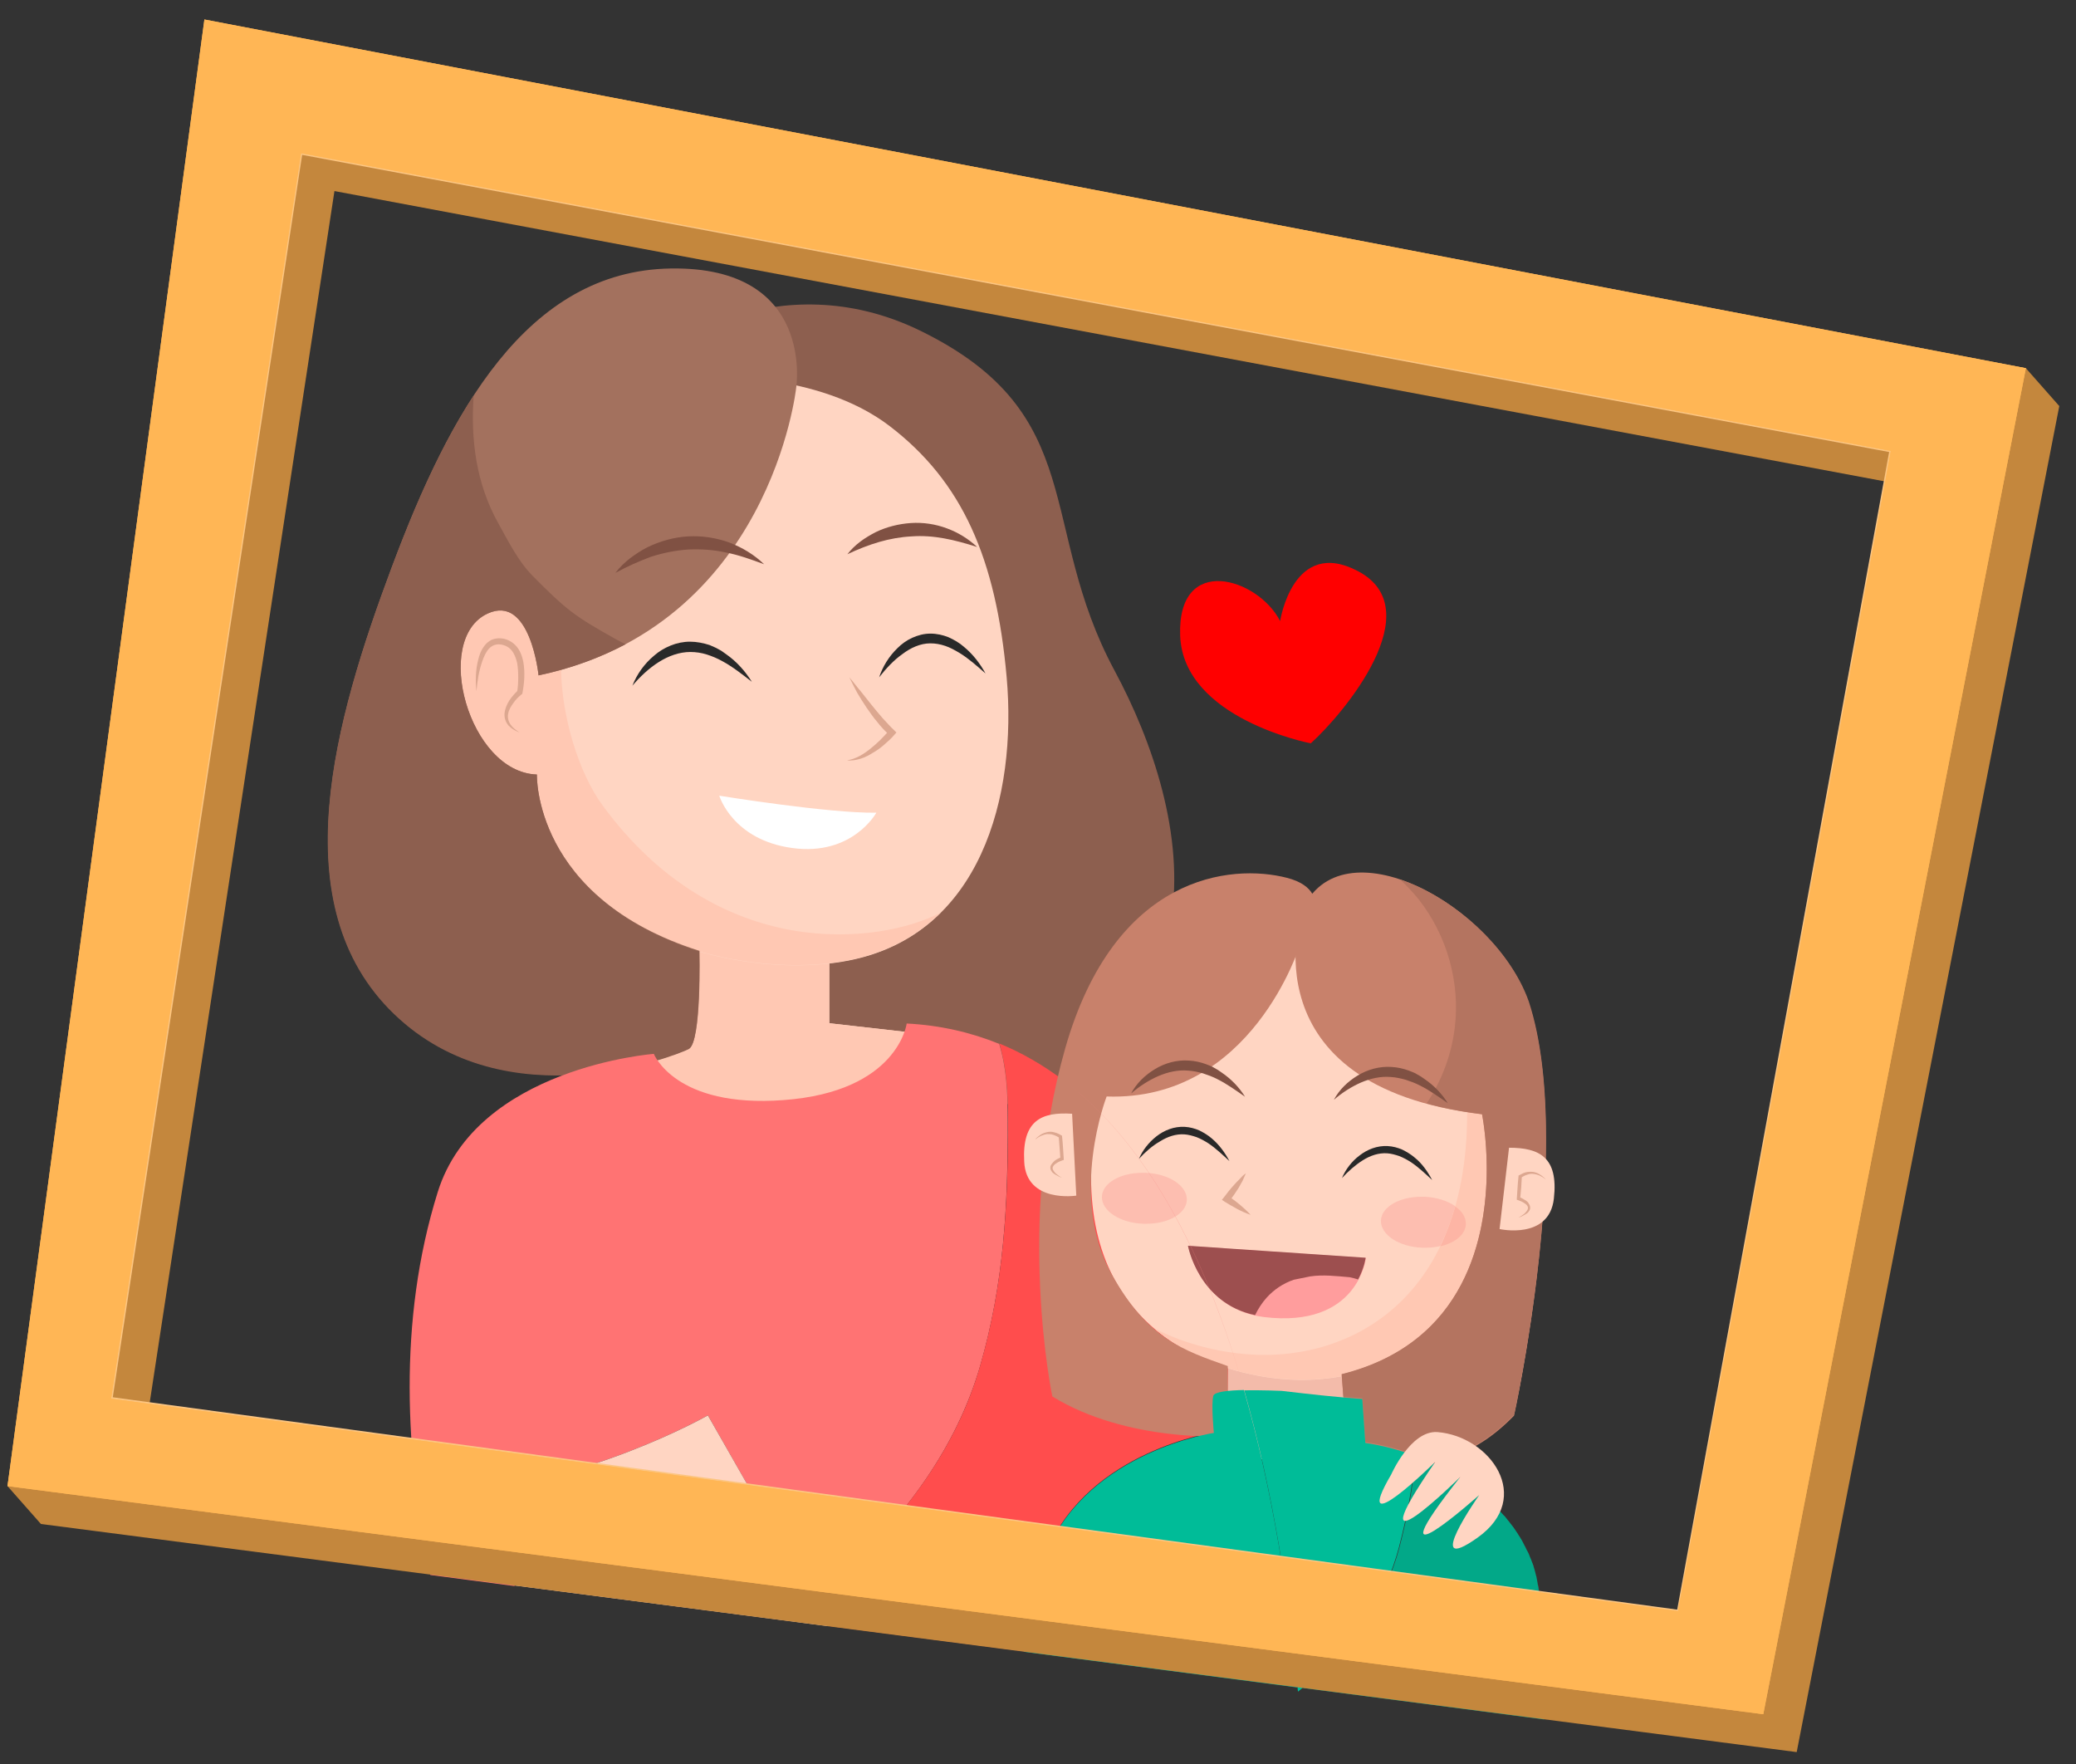 <?xml version="1.0" encoding="utf-8"?>
<!-- Generator: Adobe Illustrator 22.0.1, SVG Export Plug-In . SVG Version: 6.00 Build 0)  -->
<svg version="1.1" id="Capa_1" xmlns="http://www.w3.org/2000/svg" xmlns:xlink="http://www.w3.org/1999/xlink" x="0px" y="0px"
	 viewBox="0 0 745.5 633.5" style="enable-background:new 0 0 745.5 633.5;" xml:space="preserve">
<rect x="0" y="0" width="745.5" height="633.5" fill="#333333" stroke="none"/>
<style type="text/css">
	.st0{fill:#8D5F4F;}
	.st1{fill:#FFDCC9;}
	.st2{fill:#FFC8B3;}
	.st3{fill:#FFD5C2;}
	.st4{fill:#A3715E;}
	.st5{fill:#805143;}
	.st6{fill:#DCA790;}
	.st7{fill:#292929;}
	.st8{fill:#FFFFFF;}
	.st9{fill:#FF7373;}
	.st10{fill:#FF4D4D;}
	.st11{fill:#F88985;}
	.st12{fill:#E37B7B;}
	.st13{fill:#F3BBAA;}
	.st14{fill:#C8816B;}
	.st15{fill:#E5B4A1;}
	.st16{fill:#E5E5E5;}
	.st17{fill:#B47460;}
	.st18{fill:#FF9D9D;}
	.st19{fill:#9D4F4F;}
	.st20{fill:#FDBEB0;}
	.st21{fill:#FDB5A5;}
	.st22{fill:#FF0000;}
	.st23{fill:#00AB90;}
	.st24{fill:#00BC98;}
	.st25{fill:#F0F0F0;}
	.st26{fill:#A96D5A;}
	.st27{fill:#02A888;}
	.st28{fill:#C4873D;}
	.st29{fill:#FCC581;}
	.st30{fill:#FFB655;}
</style>
<g>
	<path class="st0" d="M234.7,127.4c0,0,43.9-34.3,96.3-8.4c60.4,29.8,41.3,69.8,69.2,121.7c27.4,50.9,46.7,135.9-60.3,162.7
		c-83.6,20.9-73.8-105.6-73.8-105.6L234.7,127.4z"/>
	<path class="st1" d="M297.8,327.3v40.1l58.7,6.7c0,0-55.3,47.2-151.5,5.9l44.7-11.5v-41.3H297.8z"/>
	<path class="st2" d="M297.8,327.3v40.1l53.1,6c0,0-49.7,47.9-146,6.6l44.7-11.5v-41.3H297.8z"/>
	<path class="st3" d="M253.8,135.4c0,0,39.7-2.3,65.7,17.6c26,19.9,38.2,47.4,42,90.2c3.8,42.8-9.4,92.5-56.8,101.7
		c-48.4,9.4-121-20.5-125.6-71.7c0,0-1.8,7.5-9.4-4.7c-7.6-12.2-13.8-71.8,6.1-61.1C195.7,218,253.8,135.4,253.8,135.4z"/>
	<path class="st2" d="M216.4,289.2c-9-12.3-14.6-32.5-14.9-48.3c-0.2-12.6,0.2-23.3,1.9-35.5c0.7-4.9,2-9.6,3.7-14.1
		c-12.4,11.8-24.2,19.8-31.3,16c-19.9-10.7-13.8,48.9-6.1,61.1c7.6,12.2,9.4,4.7,9.4,4.7c4.6,51.2,77.2,81.1,125.6,71.7
		c13.8-2.7,24.7-8.8,33.1-17.1C315.7,339.1,258.1,346,216.4,289.2z"/>
	<path class="st4" d="M285.9,139.3c0,0-9.2,85.6-92.5,103.2c0,0-3-29.3-18.3-22.2c-19.9,9.2-6.8,57,17.7,57.8
		c0,0-1.4,44.4,58.4,63.3c0,0,0.8,32.8-3.8,35.1c-4.6,2.3-65.3,26.4-105.8-12.6s-21.4-105.5-0.8-160.5s48.1-106.2,100.1-107
		S285.9,139.3,285.9,139.3z"/>
	<path class="st0" d="M192.8,278.1c-24.5-0.8-37.5-48.6-17.7-57.8c15.4-7.1,18.3,22.2,18.3,22.2c11.9-2.5,22.2-6.4,31.3-11.2
		c-1.1-0.5-2.1-1-3.2-1.6c-15.2-8.5-17.9-10.5-30.2-22.9c-5.3-5.4-8.6-12.2-12.3-18.8c-8.1-14.5-10-30.2-8.9-46
		c-11.7,17.9-21.1,39.4-29.4,61.6c-20.6,55-39.7,121.5,0.8,160.5s101.3,14.9,105.8,12.6c4.6-2.3,3.8-35.1,3.8-35.1
		C191.3,322.4,192.8,278.1,192.8,278.1z"/>
	<path class="st5" d="M221,205.7c1.5-2,3.3-3.7,5.2-5.2c2-1.5,4.1-2.9,6.3-4c4.5-2.2,9.5-3.6,14.5-3.9c5.1-0.3,10.2,0.5,14.9,2.2
		c4.7,1.8,9,4.4,12.5,7.8c-4.6-1.7-9-3.3-13.6-4.2c-4.5-1-9.1-1.3-13.6-1.1c-4.5,0.3-9,1.2-13.4,2.6
		C229.5,201.5,225.2,203.4,221,205.7z"/>
	<path class="st5" d="M304.3,199c1.3-1.7,2.9-3.2,4.6-4.5c1.7-1.3,3.6-2.4,5.5-3.4c3.9-1.9,8.3-3,12.7-3.3c4.4-0.3,8.9,0.4,12.9,1.9
		c4.1,1.5,7.8,3.8,10.9,6.7c-4.1-1.3-8-2.4-11.9-3.1c-3.9-0.7-7.8-1-11.7-0.7c-3.9,0.2-7.8,0.9-11.6,2
		C311.9,195.7,308.1,197.2,304.3,199z"/>
	<path class="st6" d="M305,243.2c1.4,1.6,2.6,3.3,4,4.9c1.3,1.6,2.6,3.3,3.9,4.9c1.3,1.6,2.6,3.2,4,4.8c1.4,1.5,2.8,3.1,4.2,4.4
		l0.8,0.8l-0.7,0.8c-1.1,1.3-2.3,2.4-3.6,3.5c-1.2,1.1-2.6,2.1-4,2.9c-1.4,0.9-2.9,1.7-4.5,2.2c-1.6,0.5-3.3,0.8-4.9,0.6
		c3.2-0.5,5.9-2.2,8.4-4.2c1.2-1,2.4-2,3.5-3.1c1.1-1.1,2.2-2.3,3.2-3.4l0.1,1.6c-1.6-1.4-3.1-3-4.4-4.7c-1.4-1.6-2.6-3.4-3.8-5.1
		c-1.2-1.8-2.3-3.5-3.4-5.4C306.9,247,305.9,245.1,305,243.2z"/>
	<path class="st7" d="M227.1,246.2c1.6-4.1,4.3-7.9,7.8-10.8c1.7-1.5,3.7-2.7,5.9-3.6c2.2-0.9,4.6-1.4,7-1.4c2.4,0,4.8,0.5,7,1.2
		c1.1,0.5,2.2,0.9,3.2,1.5c0.5,0.3,1,0.5,1.5,0.9l1.4,1c3.7,2.6,6.7,6,9.1,9.8c-3.5-2.7-6.9-5.4-10.6-7.4c-1.8-1-3.7-1.8-5.6-2.4
		c-1.9-0.6-3.9-0.9-5.9-0.9c-3.9,0-7.8,1.4-11.3,3.6C233.1,239.9,229.9,242.9,227.1,246.2z"/>
	<path class="st7" d="M315.7,243.2c1.3-3.9,3.5-7.5,6.6-10.5c1.5-1.5,3.3-2.8,5.3-3.7c2-0.9,4.2-1.5,6.5-1.5c2.3,0,4.5,0.5,6.5,1.3
		c2,0.9,3.9,2,5.5,3.4c3.3,2.7,5.8,6,7.8,9.6c-3.1-2.7-6.1-5.4-9.4-7.4c-1.7-1-3.3-1.9-5.1-2.5c-1.8-0.6-3.5-0.9-5.3-0.9
		c-3.6,0-7.1,1.6-10.1,3.9C321,237,318.2,240,315.7,243.2z"/>
	<path class="st8" d="M258.3,285.7c0,0,39.5,6.4,56.4,6.1c0,0-8.5,15.6-30.1,12.7C263,301.6,258.3,285.7,258.3,285.7z"/>
	<path class="st6" d="M171.1,248.2c-0.2-1.8-0.3-3.7-0.2-5.6c0.1-1.9,0.3-3.7,0.8-5.6c0.4-1.8,1.1-3.7,2.4-5.3
		c0.6-0.8,1.5-1.5,2.5-2c1-0.4,2.2-0.6,3.2-0.5c2.1,0.1,4.2,1.2,5.6,2.8c1.4,1.6,2.1,3.6,2.5,5.5c0.7,3.9,0.4,7.7-0.3,11.4l-0.1,0.3
		l-0.3,0.2c-1.1,0.9-2.1,1.9-2.9,3.1c-0.8,1.1-1.6,2.4-1.8,3.7c-0.3,1.3,0,2.7,0.8,3.9c0.8,1.2,2,2.1,3.3,2.9
		c-1.4-0.5-2.8-1.3-3.9-2.4c-1.1-1.2-1.7-2.9-1.5-4.6c0.2-1.7,0.9-3.2,1.7-4.5c0.9-1.3,1.9-2.5,3.1-3.6l-0.3,0.6
		c0.3-1.7,0.4-3.5,0.4-5.3c0-1.8-0.1-3.5-0.4-5.2c-0.4-1.7-1-3.3-2-4.5c-1-1.2-2.4-1.9-4-2.1c-1.5-0.2-3,0.3-4.1,1.5
		c-1.1,1.2-1.8,2.8-2.4,4.5C172,240.8,171.4,244.5,171.1,248.2z"/>
	<path class="st9" d="M159.4,536.2c50-2.4,94.8-28,94.8-28l37.5,65.8c3.8-2.9,7.4-5.9,11-9.1c22.3-20.3,40.8-45.2,49.3-74.5
		c8.5-29.5,10-57.7,9.9-88.2c0-10-0.5-18.9-3.1-27.4c-10.1-4.1-21.2-6.7-33.2-7.3c0,0-3.1,24.5-44.3,27.5
		c-38.9,2.9-46.5-16.6-46.5-16.6s-63.6,4.8-77.6,49.6c-14.5,46.4-11.5,95.3-2.7,137.5l30.4,4C173.3,555.3,164.2,543.7,159.4,536.2z"
		/>
	<path class="st10" d="M352,490.3c-8.4,29.3-27,54.2-49.3,74.5c-3.5,3.2-7.2,6.3-11,9.1l5.7,9.9l70.3,9.1
		c1.6-13.7,4.3-26.7,8.4-36.4c15.3-35.6,59.8-42.2,59.8-42.2s-1-10.2-0.2-13.3c0.4-1.4,5.6-2,11.1-2.1
		c-12.6-44-32.3-85.4-62.9-109.6l-0.1,0c-0.7-0.6-1.5-1.2-2.3-1.7l0,0c-7-5.2-14.5-9.6-22.6-12.9l0,0c2.5,8.5,3.1,17.5,3.1,27.4
		C362,432.6,360.5,460.8,352,490.3"/>
	<path class="st11" d="M358.9,374.7c8.1,3.3,15.6,7.7,22.6,12.9C374.5,382.4,367,378,358.9,374.7z"/>
	<polygon class="st12" points="358.9,374.7 358.9,374.7 358.9,374.7 	"/>
	<polyline class="st13" points="441,486.6 440.5,523.3 484,525.6 483.4,486.6 441,486.6 	"/>
	<path class="st3" d="M434.7,334.1c0,0-42.9,18.4-42.9,88.4c0,58.2,47.5,70.9,68.9,72.7c39.5,3.4,85.8-22.4,79-101.8
		C532.9,313.9,434.7,334.1,434.7,334.1"/>
	<path class="st2" d="M539.6,393.4c-2.4-28.3-16.4-43.9-33.4-52.4c10.5,9.3,18.2,23.1,20,43.4c6.8,79.4-39.5,105.2-79,101.8
		c-8.4-0.7-20.8-3.1-32.8-9.3c15.2,13,34.6,17.3,46.2,18.2C500.1,498.6,546.4,472.8,539.6,393.4"/>
	<path class="st14" d="M466.8,339.3c0,0-17.2,56.2-69.4,54.4c0,0-13.8,35.5,1.7,63.6c13,23.5,25.8,27.5,41.8,33.2v25.2
		c0,0-36.1,2.3-63-14.3c0,0-13.2-62.5,4.6-124.9c17.8-62.5,59.6-66.5,79.7-61.3C482.3,320.4,466.8,339.3,466.8,339.3z"/>
	<path class="st14" d="M467.4,327.3c0,0-20.6,62.5,64.8,72.8c0,0,16,76.8-50.4,93.4l1.7,22.4c0,0,29.2,24.4,60.2-7.6
		c0,0,21.8-98.6,5.2-148.3C537.1,324.8,481.2,294.6,467.4,327.3"/>
	<path class="st15" d="M532.1,400c0,0,0.1,0,0.1,0C532.1,400,532.1,400,532.1,400 M532,400C532,400,532,400,532,400
		C532,400,532,400,532,400 M531.8,400C531.8,400,531.9,400,531.8,400C531.9,400,531.8,400,531.8,400"/>
	<path class="st16" d="M555,409.1c0,45.4-10.5,94.7-11.4,98.8C544.6,503.8,555,454.5,555,409.1"/>
	<path class="st17" d="M508,522.6L508,522.6L508,522.6 M502.8,315.8c2.5,2.4,4.8,4.8,6.8,7.3c10.1,13,14.8,29.7,12.8,46
		c-1.2,9.7-4.7,19-10.1,27.1c5.8,1.6,12.3,2.9,19.6,3.8c0,0,0,0,0,0c0,0,0.1,0,0.1,0c0,0,0,0,0.1,0c0,0,0,0,0,0c0,0,0.1,0,0.1,0l0,0
		c0,0,1.7,8.1,1.7,19.7c0,23.9-7.3,62.5-52.1,73.7l0.6,8.1c5.1,0.5,6.8,0.5,6.8,0.5l1.1,15.8c6,0.9,11.9,2.4,17.7,4.6
		c0,0.7-0.1,1.4-0.1,2.1c0.5,0,1,0,1.5,0c1.1,0,2.3,0,3.5-0.2c-1.6-0.7-3.2-1.4-4.8-2c1.6,0.6,3.2,1.3,4.8,2
		c9.3-0.8,19.9-5.1,30.8-16.4c0,0,0-0.1,0.1-0.3c0.9-4.1,11.4-53.4,11.4-98.8c0-18.1-1.7-35.5-6.2-49.2
		C542.2,340.3,521.9,322.2,502.8,315.8"/>
	<path class="st3" d="M541.9,412.1l-3.4,29.2c0,0,17.8,4,19.5-10.9C559.7,415.5,552.8,412.1,541.9,412.1z"/>
	<path class="st3" d="M385,399.9l1.5,29.4c0,0-18,2.8-18.7-12.2C367,402.2,374.1,399.2,385,399.9z"/>
	<path class="st6" d="M555.1,423.5c-1.3-1.1-2.8-1.8-4.4-2c-0.8-0.1-1.6,0-2.3,0.3c-0.8,0.2-1.4,0.6-2.1,1l0.2-0.4
		c-0.1,2.7-0.3,5.4-0.6,8l-0.4-0.6c0.9,0.3,1.7,0.8,2.5,1.3c0.4,0.3,0.8,0.6,1,1.1c0.3,0.4,0.5,1,0.5,1.5c0,0.6-0.3,1-0.6,1.4
		c-0.3,0.4-0.7,0.7-1.1,0.9c-0.8,0.5-1.6,0.9-2.5,1.2c0.8-0.5,1.5-0.9,2.2-1.5c0.6-0.6,1.2-1.3,1.2-2c0-0.7-0.6-1.3-1.3-1.7
		c-0.7-0.5-1.5-0.8-2.3-1.1l-0.4-0.1l0-0.4c0.2-2.7,0.3-5.4,0.6-8l0-0.3l0.2-0.1c0.8-0.4,1.6-0.9,2.5-1.1c0.9-0.2,1.8-0.2,2.7-0.1
		c0.9,0.2,1.7,0.5,2.4,1C553.9,422.3,554.6,422.9,555.1,423.5z"/>
	<path class="st6" d="M371.7,409.2c0.5-0.7,1.2-1.2,1.9-1.7c0.7-0.5,1.6-0.8,2.4-1c0.9-0.2,1.8-0.2,2.7,0.1c0.9,0.2,1.7,0.6,2.5,1.1
		l0.2,0.1l0,0.3c0.3,2.7,0.4,5.3,0.6,8l0,0.4l-0.4,0.1c-0.8,0.3-1.6,0.6-2.3,1.1c-0.7,0.4-1.3,1.1-1.3,1.7c0,0.7,0.6,1.4,1.2,2
		c0.7,0.6,1.4,1.1,2.2,1.5c-0.9-0.3-1.7-0.7-2.5-1.2c-0.4-0.3-0.8-0.5-1.1-0.9c-0.3-0.4-0.6-0.8-0.6-1.4c-0.1-0.6,0.2-1.1,0.5-1.5
		c0.3-0.4,0.7-0.8,1-1.1c0.8-0.6,1.6-1,2.5-1.3l-0.4,0.6c-0.2-2.7-0.4-5.3-0.6-8l0.2,0.4c-0.7-0.4-1.4-0.8-2.1-1
		c-0.7-0.3-1.5-0.3-2.3-0.3C374.5,407.4,373,408.1,371.7,409.2z"/>
	<path class="st7" d="M409,416.1c1.3-3.1,3.5-5.9,6.3-8.1c1.4-1.1,3-2,4.7-2.6c1.7-0.6,3.6-0.9,5.4-0.8c1.9,0.1,3.7,0.6,5.3,1.3
		c1.6,0.8,3.1,1.7,4.5,2.9c2.7,2.3,4.7,5.1,6.3,8.1c-2.5-2.3-4.9-4.6-7.6-6.4c-1.4-0.9-2.7-1.6-4.2-2.2c-1.5-0.5-2.9-0.9-4.4-1
		c-3-0.2-6,0.8-8.7,2.5C413.8,411.4,411.3,413.6,409,416.1z"/>
	<path class="st5" d="M406.2,392.6c1.9-3.6,4.9-6.5,8.5-8.7c3.6-2.2,7.9-3.4,12.2-3.1c2.1,0.1,4.3,0.6,6.2,1.3
		c0.5,0.2,1,0.4,1.5,0.6c0.5,0.2,1,0.4,1.4,0.7c0.5,0.3,0.9,0.5,1.4,0.8l1.3,0.9c3.4,2.3,6.3,5.3,8.4,8.7c-3.3-2.3-6.5-4.6-9.9-6.3
		c-1.7-0.9-3.4-1.5-5.2-2.1c-1.8-0.5-3.6-0.9-5.4-1c-3.6-0.3-7.2,0.5-10.7,2C412.5,387.9,409.2,390,406.2,392.6z"/>
	<path class="st5" d="M479,394.9c1.9-3.6,4.9-6.5,8.5-8.7c3.6-2.2,7.9-3.4,12.2-3.1c2.1,0.1,4.3,0.6,6.2,1.3c0.5,0.2,1,0.4,1.5,0.6
		c0.5,0.2,1,0.4,1.4,0.7c0.5,0.3,0.9,0.5,1.4,0.8l1.3,0.9c3.4,2.3,6.3,5.3,8.4,8.7c-3.3-2.3-6.5-4.6-9.9-6.3
		c-1.7-0.9-3.4-1.5-5.2-2.1c-1.8-0.5-3.6-0.9-5.4-1c-3.6-0.3-7.2,0.5-10.7,2C485.3,390.2,482,392.3,479,394.9z"/>
	<path class="st7" d="M514.3,423.7c-2.5-2.3-4.9-4.6-7.6-6.4c-1.4-0.9-2.7-1.6-4.2-2.2c-1.5-0.5-2.9-0.9-4.4-1c-3-0.2-6,0.8-8.7,2.5
		c-2.7,1.7-5.2,3.9-7.5,6.4c1.3-3.1,3.5-6,6.3-8.1c1.4-1.1,3-2,4.7-2.6c1.7-0.6,3.6-0.9,5.4-0.8c1.9,0.1,3.7,0.6,5.3,1.3
		c1.6,0.8,3.1,1.7,4.5,2.9C510.7,417.8,512.7,420.7,514.3,423.7z"/>
	<path class="st6" d="M447.4,421.3c-0.4,0.9-0.8,1.8-1.2,2.7c-0.5,0.8-0.9,1.7-1.4,2.5c-1,1.6-2.1,3.2-3.3,4.7l-0.3-1.7
		c1.4,1,2.8,2,4.1,3.1c1.3,1.1,2.6,2.3,3.8,3.6c-1.7-0.6-3.3-1.3-4.8-2.1c-1.5-0.8-3-1.7-4.5-2.6l-1-0.7l0.8-1
		c1.1-1.5,2.3-3,3.6-4.4c0.6-0.7,1.3-1.4,2-2.1C445.9,422.5,446.6,421.8,447.4,421.3z"/>
	<path class="st18" d="M426.7,447.4l63.8,4.3c0,0-2.7,25.3-36.6,21.2C430.8,470,426.7,447.4,426.7,447.4z"/>
	<path class="st19" d="M454.8,466c2.7-3,6-5.2,9.8-6.5c2-0.4,3.9-0.8,5.9-1.2c4.7-0.7,9.5-0.1,14.2,0.3c1,0.2,2.1,0.5,3,0.8
		c2.3-4.3,2.7-7.8,2.7-7.8l-63.8-4.3c0,0,3.7,20.6,24.1,24.9C451.8,470,453.1,467.9,454.8,466z"/>
	<path class="st20" d="M510.4,429.7c-7.9,0-14.3,3.7-14.5,8.5c-0.2,5.1,6.4,9.5,14.9,9.8c0.4,0,0.8,0,1.1,0c1.9,0,3.7-0.2,5.3-0.6
		c2.1-4.4,3.9-9.1,5.4-14.3c-2.7-1.9-6.6-3.2-11.1-3.4C511.2,429.7,510.8,429.7,510.4,429.7"/>
	<path class="st21" d="M522.6,433.2c-1.5,5.2-3.3,10-5.4,14.3c5.3-1.2,9-4.2,9.2-7.9C526.5,437.2,525.1,434.9,522.6,433.2"/>
	<path class="st20" d="M410.2,421.1c-7.9,0-14.3,3.7-14.5,8.5c-0.2,5.1,6.4,9.5,14.9,9.8c0.4,0,0.8,0,1.1,0c7.9,0,14.3-3.7,14.5-8.5
		c0.2-5.1-6.4-9.5-14.9-9.8C411,421.1,410.6,421.1,410.2,421.1"/>
	<path class="st22" d="M470.7,266.9c0,0-45.7-8.7-46.9-38.6c-1.1-29.8,28-20.8,35.9-5.3c0,0,4.6-30.3,28-17.9
		C513.8,218.9,482.5,256.3,470.7,266.9z"/>
	<path class="st11" d="M381.5,387.6c0.8,0.6,1.5,1.2,2.3,1.7C383,388.8,382.3,388.2,381.5,387.6z"/>
	<path class="st11" d="M446.8,499L446.8,499c-12.6-44-32.3-85.4-62.9-109.6C414.5,413.7,434.1,455,446.8,499z"/>
	<path class="st12" d="M381.5,387.6L381.5,387.6L381.5,387.6z"/>
	<path class="st12" d="M383.8,389.4L383.8,389.4L383.8,389.4z"/>
	<path class="st23" d="M526.1,532c0.5,0.4,1,0.7,1.5,1.1C527.1,532.7,526.6,532.3,526.1,532"/>
	<path class="st23" d="M518.4,527.3c2.6,1.4,5,2.9,7.4,4.5C523.4,530.2,521,528.7,518.4,527.3"/>
	<path class="st23" d="M528.1,533.4c0.5,0.4,1,0.7,1.5,1.1C529.1,534.1,528.6,533.7,528.1,533.4"/>
	<path class="st23" d="M508,522.6c3.5,1.3,6.9,2.9,10.2,4.6C515,525.5,511.5,523.9,508,522.6"/>
	<path class="st23" d="M550.9,563.3c0.1,0.2,0.1,0.5,0.2,0.7C551.1,563.8,551,563.6,550.9,563.3"/>
	<path class="st23" d="M551.6,565.6c0.1,0.3,0.1,0.5,0.2,0.8C551.7,566.2,551.6,565.9,551.6,565.6"/>
	<polyline class="st23" points="550.1,560.9 550.2,561.1 550.1,560.9 	"/>
	<path class="st23" d="M549,558.1c0.1,0.3,0.2,0.5,0.3,0.8C549.2,558.7,549.1,558.4,549,558.1"/>
	<path class="st23" d="M538.4,542.4c0.5,0.5,0.9,1,1.4,1.5C539.3,543.4,538.9,542.9,538.4,542.4"/>
	<path class="st23" d="M536.6,540.6c0.3,0.3,0.7,0.7,1,1C537.3,541.3,537,541,536.6,540.6"/>
	<path class="st23" d="M547.9,555.9c0.1,0.3,0.3,0.5,0.4,0.8C548.2,556.5,548.1,556.2,547.9,555.9"/>
	<path class="st23" d="M543.7,549c0.2,0.3,0.4,0.6,0.6,0.9C544.1,549.5,543.9,549.2,543.7,549"/>
	<path class="st23" d="M534.9,538.9c0.4,0.3,0.7,0.7,1.1,1C535.6,539.6,535.2,539.3,534.9,538.9"/>
	<path class="st23" d="M529.9,534.7c1.5,1.2,3,2.4,4.4,3.6C532.8,537.1,531.4,535.9,529.9,534.7"/>
	<path class="st23" d="M546.8,553.8c0.1,0.2,0.3,0.5,0.4,0.8C547.1,554.3,546.9,554,546.8,553.8"/>
	<path class="st23" d="M545.3,551.2c0.1,0.2,0.3,0.4,0.4,0.6C545.5,551.6,545.4,551.4,545.3,551.2"/>
	<path class="st23" d="M552.1,568.1c0,0.2,0.1,0.5,0.1,0.7C552.2,568.5,552.2,568.3,552.1,568.1"/>
	<path class="st23" d="M542.2,547c0.2,0.3,0.5,0.6,0.7,0.9C542.7,547.6,542.5,547.3,542.2,547"/>
	<path class="st23" d="M540.7,545.1c0.2,0.3,0.5,0.6,0.7,0.9C541.2,545.7,541,545.4,540.7,545.1"/>
	<path class="st24" d="M470.2,604.2c15.1-11.6,27.4-30.2,32.2-48.8c2.7-10.5,5-21.6,5.6-32.7c-5.8-2.2-11.7-3.7-17.7-4.6l-1.1-15.8
		c0,0-6.1-0.2-29-2.9c0,0-6.9-0.3-13.4-0.2c10.6,37.1,16.3,76,19.3,108.2C467.5,606.2,468.9,605.2,470.2,604.2"/>
	<path class="st23" d="M466.1,607.2L466.1,607.2c-3-32.2-8.6-71.1-19.3-108.2h0C457.4,536.1,463.1,575,466.1,607.2"/>
	<path class="st25" d="M551.1,564c0.2,0.5,0.3,1.1,0.4,1.6C551.4,565.1,551.3,564.6,551.1,564"/>
	<path class="st25" d="M542.9,547.9c0.3,0.4,0.5,0.7,0.8,1.1C543.5,548.6,543.2,548.2,542.9,547.9"/>
	<path class="st25" d="M550.2,561.1c0.3,0.7,0.5,1.5,0.7,2.2C550.7,562.6,550.4,561.8,550.2,561.1"/>
	<path class="st25" d="M549.3,558.9c0.3,0.7,0.5,1.3,0.8,2C549.8,560.2,549.6,559.6,549.3,558.9"/>
	<path class="st25" d="M545.6,551.9c0.4,0.6,0.8,1.3,1.1,1.9C546.4,553.1,546,552.5,545.6,551.9"/>
	<path class="st25" d="M541.4,546c0.3,0.3,0.5,0.7,0.8,1C542,546.6,541.7,546.3,541.4,546"/>
	<path class="st25" d="M547.5,555.2c0.1,0.3,0.3,0.5,0.4,0.8C547.8,555.7,547.7,555.4,547.5,555.2 M547.2,554.5
		c0.1,0.2,0.2,0.4,0.3,0.6C547.4,554.9,547.3,554.7,547.2,554.5"/>
	<path class="st25" d="M548.3,556.7c0.2,0.5,0.4,0.9,0.7,1.4C548.8,557.7,548.5,557.2,548.3,556.7"/>
	<path class="st25" d="M544.3,549.8c0.3,0.5,0.6,0.9,0.9,1.4C545,550.8,544.6,550.3,544.3,549.8"/>
	<path class="st25" d="M527.6,533c0.1,0.1,0.3,0.2,0.4,0.3C527.9,533.3,527.8,533.1,527.6,533"/>
	<path class="st25" d="M539.8,543.9c0.3,0.4,0.6,0.7,1,1.1C540.4,544.7,540.1,544.3,539.8,543.9"/>
	<polyline class="st25" points="518.3,527.2 518.4,527.3 518.3,527.2 	"/>
	<path class="st25" d="M537.6,541.6c0.3,0.3,0.5,0.5,0.8,0.8C538.1,542.2,537.9,541.9,537.6,541.6"/>
	<polyline class="st26" points="508,522.6 508,522.6 508,522.6 	"/>
	<polyline class="st25" points="525.8,531.8 526.1,532 525.8,531.8 	"/>
	<path class="st25" d="M529.6,534.5c0.1,0.1,0.2,0.2,0.3,0.2C529.8,534.6,529.7,534.5,529.6,534.5"/>
	<path class="st25" d="M552.3,568.8c0.1,0.8,0.3,1.6,0.4,2.4C552.5,570.4,552.4,569.6,552.3,568.8"/>
	<path class="st25" d="M534.2,538.4c0.2,0.2,0.4,0.4,0.6,0.6C534.7,538.7,534.4,538.5,534.2,538.4"/>
	<path class="st25" d="M551.8,566.4c0.1,0.5,0.2,1.1,0.3,1.6C552,567.5,551.9,567,551.8,566.4"/>
	<path class="st25" d="M535.9,539.9c0.2,0.2,0.5,0.5,0.7,0.7C536.4,540.4,536.2,540.2,535.9,539.9"/>
	<path class="st1" d="M280.7,581.7l16.7,2.2l-5.7-9.9C288.2,576.7,284.5,579.3,280.7,581.7z"/>
	<path class="st3" d="M254.2,508.2c0,0-44.8,25.6-94.8,28c4.7,7.4,13.8,19.1,25.6,33.1l95.7,12.4c3.8-2.5,7.5-5,11-7.8L254.2,508.2z
		"/>
	<path class="st24" d="M435.7,501.2c-0.8,3.1,0.2,13.3,0.2,13.3s-44.5,6.6-59.8,42.2c-4.2,9.7-6.8,22.6-8.4,36.4l98.2,12.8
		c-3-31.9-8.7-70.2-19.2-106.8C441.3,499.2,436.1,499.7,435.7,501.2z"/>
	<path class="st27" d="M552.6,571.2c-0.1-0.8-0.2-1.6-0.4-2.4c0-0.2-0.1-0.5-0.1-0.7c-0.1-0.5-0.2-1.1-0.3-1.6
		c-0.1-0.3-0.1-0.5-0.2-0.8c-0.1-0.5-0.3-1.1-0.4-1.6c-0.1-0.2-0.1-0.5-0.2-0.7c-0.2-0.7-0.5-1.5-0.7-2.2l-0.1-0.2
		c-0.2-0.7-0.5-1.3-0.8-2c-0.1-0.3-0.2-0.5-0.3-0.8c-0.2-0.5-0.4-0.9-0.7-1.4c-0.1-0.3-0.3-0.5-0.4-0.8c-0.2-0.5-0.5-0.9-0.7-1.4
		c-0.1-0.3-0.3-0.5-0.4-0.8c-0.4-0.7-0.7-1.3-1.1-1.9c-0.1-0.2-0.3-0.4-0.4-0.6c-0.3-0.5-0.6-1-0.9-1.4c-0.2-0.3-0.4-0.6-0.6-0.9
		c-0.3-0.4-0.5-0.7-0.8-1.1c-0.2-0.3-0.5-0.6-0.7-0.9c-0.3-0.3-0.5-0.7-0.8-1c-0.2-0.3-0.5-0.6-0.7-0.9c-0.3-0.4-0.6-0.7-1-1.1
		c-0.4-0.5-0.9-1-1.4-1.5c-0.3-0.3-0.5-0.5-0.8-0.8c-0.3-0.3-0.7-0.7-1-1c-0.2-0.2-0.5-0.5-0.7-0.7c-0.4-0.3-0.7-0.7-1.1-1
		c-0.2-0.2-0.4-0.4-0.6-0.6c-1.4-1.3-2.9-2.5-4.4-3.6c-0.1-0.1-0.2-0.2-0.3-0.2c-0.5-0.4-1-0.7-1.5-1.1c-0.1-0.1-0.3-0.2-0.4-0.3
		c-0.5-0.4-1-0.7-1.5-1.1l-0.3-0.2c-2.4-1.6-4.9-3.1-7.4-4.5l-0.1-0.1c-3.3-1.8-6.7-3.3-10.2-4.6l0,0c-0.6,11.1-2.9,22.2-5.6,32.7
		c-4.8,18.6-17.1,37.2-32.2,48.8c-0.8,0.6-1.7,1.3-2.5,1.9l86.6,11.3c0-17.1-0.4-34.2-1.5-44.9C552.7,572,552.7,571.6,552.6,571.2z"
		/>
	<path class="st3" d="M499.6,529.4c0,0,7-15.9,16.6-15.2c18.9,1.5,34.7,23.5,14.4,37.9s0.6-15.3,0.6-15.3s-40.3,35.9-6.8-6.5
		c0,0-39.5,38.9-9-5.4C515.4,524.9,484.4,555.4,499.6,529.4z"/>
	<path class="st28" d="M85.4,20.6l-82.7,513l12,13.6l630.5,81.9l94.3-483.3l-12-13.6L85.4,20.6z M614.6,592.1L51.9,515.8l68.2-447.2
		L691,175.5L614.6,592.1z"/>
	<polygon class="st29" points="602.6,578.5 602.7,578 40.5,501.7 108.5,55.6 678.4,162.3 602.2,578.4 602.6,578.5 602.7,578 
		602.6,578.5 603.1,578.6 679.6,161.5 107.7,54.4 39.4,502.6 603.1,579.1 603.1,578.6 	"/>
	<path class="st30" d="M73.4,7L2.7,533.6l630.5,81.9l94.3-483.3L73.4,7z M602.6,578.5L39.9,502.2L108.1,55L679,161.9L602.6,578.5z"
		/>
	<path class="st30" d="M73.4,7L2.7,533.6l630.5,81.9l94.3-483.3L73.4,7z M602.6,578.5L39.9,502.2L108.1,55L679,161.9L602.6,578.5z"
		/>
</g>
</svg>
